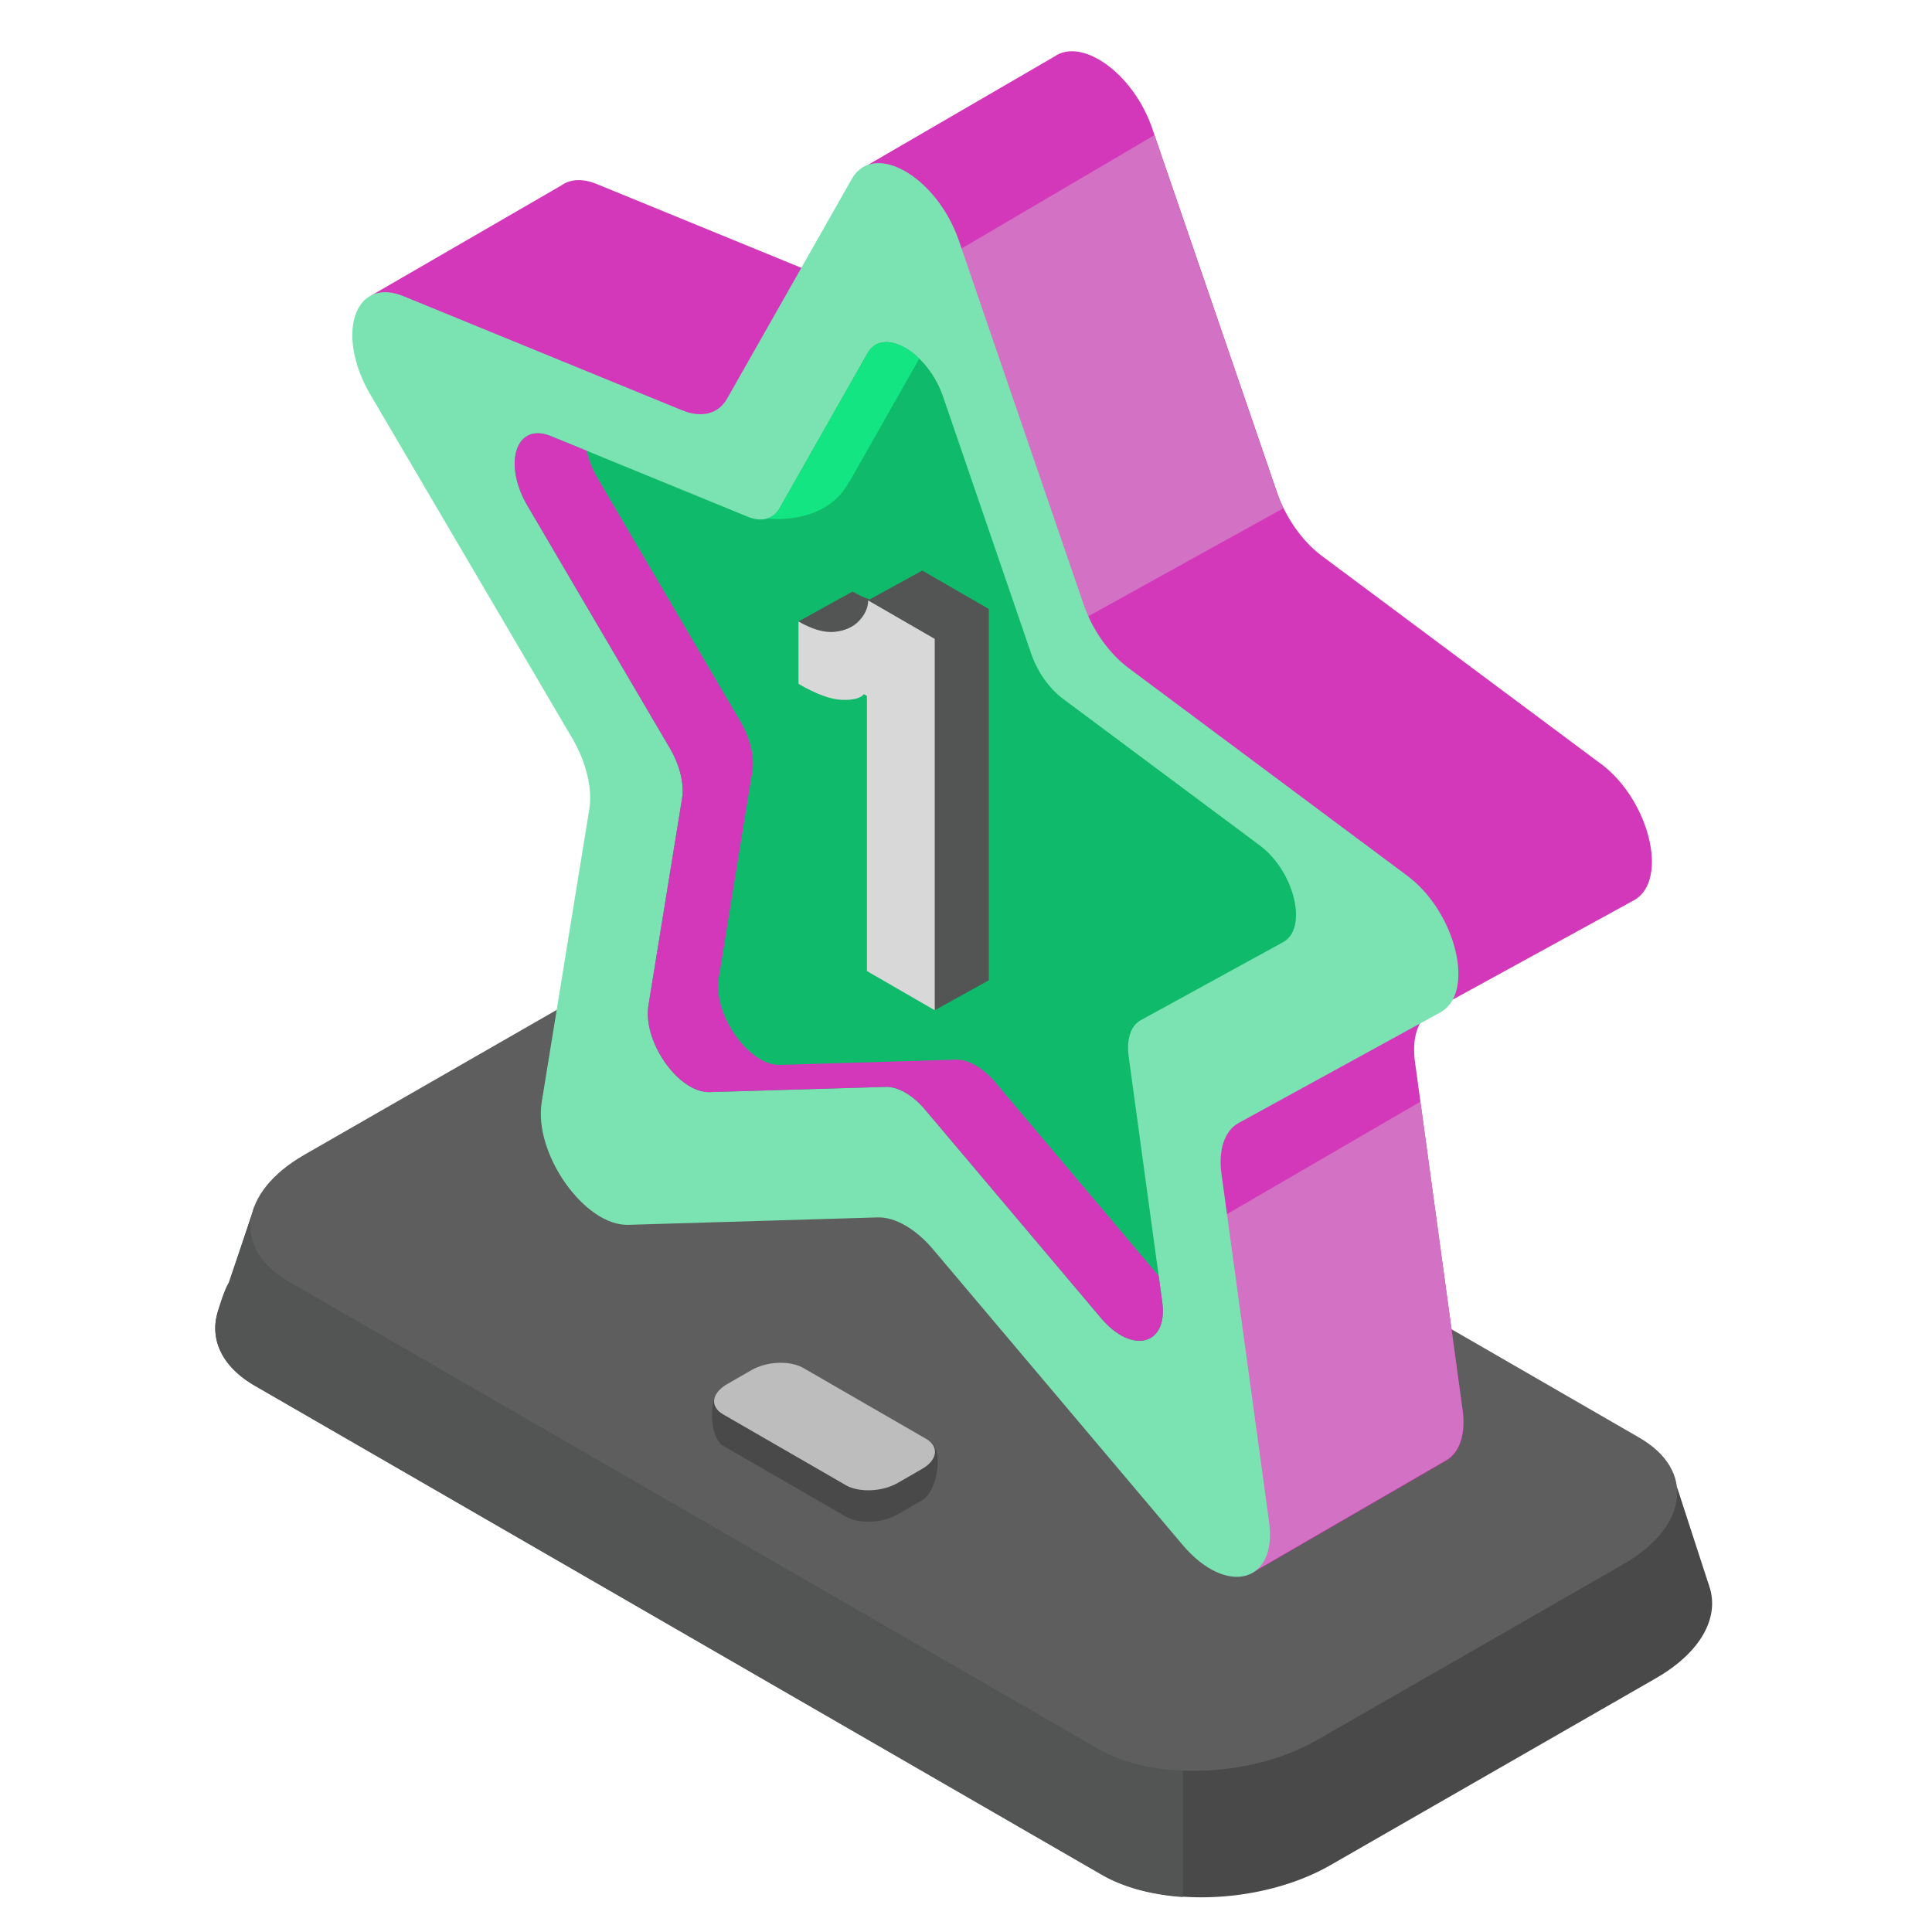 <svg width="223" height="223" fill="none" xmlns="http://www.w3.org/2000/svg"><g clip-path="url(#a)"><path d="M197.311 183.123c-.047-.146-.094-.296-.155-.442l-3.534-10.868a.512.512 0 0 0-.409-.334l-14.001-1.947a.503.503 0 0 1-.183-.062L95.32 121.14c-6.774-3.909-18.611-3.42-26.435 1.096l-31.088 17.831a.49.49 0 0 1-.324.061l-7.608-1.059a.507.507 0 0 0-.545.33l-3.35 10.157c-.593.988-.955 1.99-1.078 2.987-.329 2.753 1.153 5.425 4.526 7.377l97.752 56.436c6.775 3.91 18.611 3.421 26.435-1.096l37.562-21.57c5.217-3.011 7.315-7.053 6.134-10.572l.01.005Z" fill="#494949"/><path d="M136.528 146.361 95.32 121.183c-6.774-3.91-18.611-3.421-26.435 1.096l-31.088 17.83a.485.485 0 0 1-.324.061l-7.608-1.058a.505.505 0 0 0-.545.329l-2.917 8.605c-.593.988-1.388 3.542-1.51 4.54-.33 2.752 1.152 5.424 4.525 7.376l97.752 56.437c2.559 1.477 5.839 2.324 9.348 2.564v-72.606l.01.004Z" fill="#535555"/><path d="m126.778 201.871-93.49-53.976c-6.478-3.74-5.668-10.275 1.817-14.593l35.34-20.287c7.48-4.318 18.8-4.789 25.283-1.049l93.489 53.976c6.478 3.74 5.669 10.275-1.816 14.594l-35.341 20.286c-7.48 4.319-18.799 4.789-25.282 1.049Z" fill="#5E5E5E"/><path d="m184.749 88.142-32.165-23.97c-2.244-1.674-4.187-4.422-5.189-7.353l-14.387-41.96c-2.121-6.182-7.588-10.124-10.792-8.623l-.075.037a2.978 2.978 0 0 0-.442.259l-21.486 12.481 3.406 15.826c-.772.09-1.633-.037-2.545-.414L68.908 21.253c-1.712-.701-3.11-.565-4.116.15L42.93 34.06s21.43 8.934 30.387 12.575l15.05 25.63c1.623 2.767 2.366 5.83 1.98 8.191l-5.495 33.821c-.964 5.947 4.945 14.316 10.002 14.166l28.769-.856c2.009-.062 4.408 1.326 6.417 3.702l8.04 9.522-.169.09.771 30.17 5.829 10.505 22.267-12.9s.009-.004.014-.009l.085-.047c1.505-.847 2.357-2.851 1.943-5.876l-5.495-40.163c-.386-2.804.357-5.01 1.98-5.9l23.274-12.758c4.093-2.245 1.835-11.57-3.82-15.784l-.01.004Z" fill="#D338BB"/><path d="m147.387 56.923-14.161-41.306-29.982 17.623.367 1.703c-.772.09-1.633-.038-2.545-.414h-.01l-2.794 1.637v50.109l49.873-27.612a16.555 16.555 0 0 1-.748-1.745v.005ZM166.78 168.619l.084-.047c1.506-.847 2.357-2.851 1.943-5.876l-4.859-35.534-26.003 15.116.734 28.74 5.829 10.506 22.267-12.9s.009-.005.014-.01l-.009.005Z" fill="#D372C4"/><path d="m110.683 27.792 14.387 41.96c1.002 2.931 2.945 5.678 5.189 7.353l32.165 23.97c5.655 4.215 7.913 13.54 3.82 15.784l-23.273 12.759c-1.624.889-2.367 3.095-1.981 5.899l5.495 40.163c.964 7.062-4.945 8.605-10.002 2.616l-28.769-34.075c-2.008-2.381-4.408-3.764-6.417-3.703l-28.768.857c-5.058.15-10.967-8.224-10.002-14.166l5.495-33.821c.386-2.362-.358-5.425-1.98-8.19L42.757 45.56c-4.093-6.967-1.835-13.686 3.82-11.37l32.166 13.172c2.244.917 4.187.414 5.189-1.36L98.319 20.65c2.531-4.455 9.838-.24 12.364 7.137v.005Z" fill="#7BE3B2"/><path d="m108.868 45.82 10.162 29.643c.71 2.07 2.079 4.013 3.664 5.194l22.724 16.932c3.994 2.978 5.589 9.564 2.7 11.15l-16.442 9.014c-1.148.63-1.671 2.187-1.402 4.168l3.881 28.373c.682 4.987-3.496 6.079-7.066 1.849l-20.324-24.073c-1.421-1.68-3.115-2.658-4.531-2.616l-20.323.602c-3.571.109-7.749-5.81-7.067-10.006l3.882-23.89c.272-1.665-.255-3.83-1.403-5.787L60.881 58.372c-2.889-4.921-1.294-9.668 2.7-8.036l22.724 9.306c1.585.65 2.959.291 3.664-.96l10.162-17.91c1.788-3.148 6.949-.17 8.737 5.043v.005Z" fill="#0FBA6A"/><path d="m133.746 147.274-18.866-22.347c-1.421-1.679-3.114-2.658-4.53-2.615l-20.324.602c-3.57.108-7.749-5.81-7.066-10.007l3.88-23.89c.274-1.665-.253-3.83-1.401-5.786L68.996 55.229c-.644-1.1-1.058-2.188-1.28-3.2l-4.135-1.693c-3.994-1.637-5.589 3.11-2.7 8.036l16.442 28.001c1.148 1.953 1.67 4.117 1.403 5.787l-3.882 23.89c-.682 4.201 3.496 10.115 7.067 10.006l20.323-.602c1.421-.042 3.115.937 4.531 2.616l20.324 24.073c3.57 4.23 7.748 3.138 7.066-1.849l-.414-3.02h.005Z" fill="#D338BB"/><path d="M106.106 41.407c-2.174-2.112-4.799-2.7-5.97-.63l-8.318 14.66-1.844 3.25a2.39 2.39 0 0 1-1.402 1.139l-.01.018s6.512.89 9.32-4.008c.038-.07.07-.122.104-.179.028-.042.07-.065.094-.112l8.021-14.138h.005Z" fill="#12E582"/><path d="M114.135 70.293v42.859l-6.243 3.453-1.585-39.74-.344-.197c-.399.48-1.246.701-2.535.659-1.294-.043-9.212-4.404-11.268-5.594l6.243-3.453c.696.404 1.36.706 1.981.908l6.069-3.331 7.682 4.436Z" fill="#535555"/><path d="M107.891 73.746v42.859l-7.828-4.521V80.319l-.343-.198c-.4.48-1.247.701-2.536.659-1.294-.043-2.964-.654-5.02-1.844v-7.203c1.595.922 2.992 1.317 4.187 1.195 1.195-.127 2.131-.55 2.809-1.27.677-.716 1.03-1.501 1.054-2.348l7.682 4.436h-.005Z" fill="#D8D8D8"/><path d="m97.62 175.049-14.165-8.176c-1.533-.885-1.858-5.711-.084-6.732l3.359 1.632c1.773-1.021 4.45-1.134 5.989-.249l14.668 4.921c1.534.884.838 5.692-.936 6.713l-2.846 1.642c-1.774 1.026-4.455 1.134-5.989.249h.005Z" fill="#494949"/><path d="m97.623 171.422-14.166-8.176c-1.533-.885-1.34-2.432.428-3.458l2.847-1.642c1.773-1.026 4.45-1.134 5.989-.249l14.165 8.176c1.534.885 1.341 2.433-.428 3.458l-2.846 1.642c-1.774 1.021-4.456 1.134-5.99.249Z" fill="#BDBDBD"/></g><defs><clipPath id="a"><path fill="#fff" transform="translate(24.852 5.92)" d="M0 0h172.776v213.08H0z"/></clipPath></defs></svg>